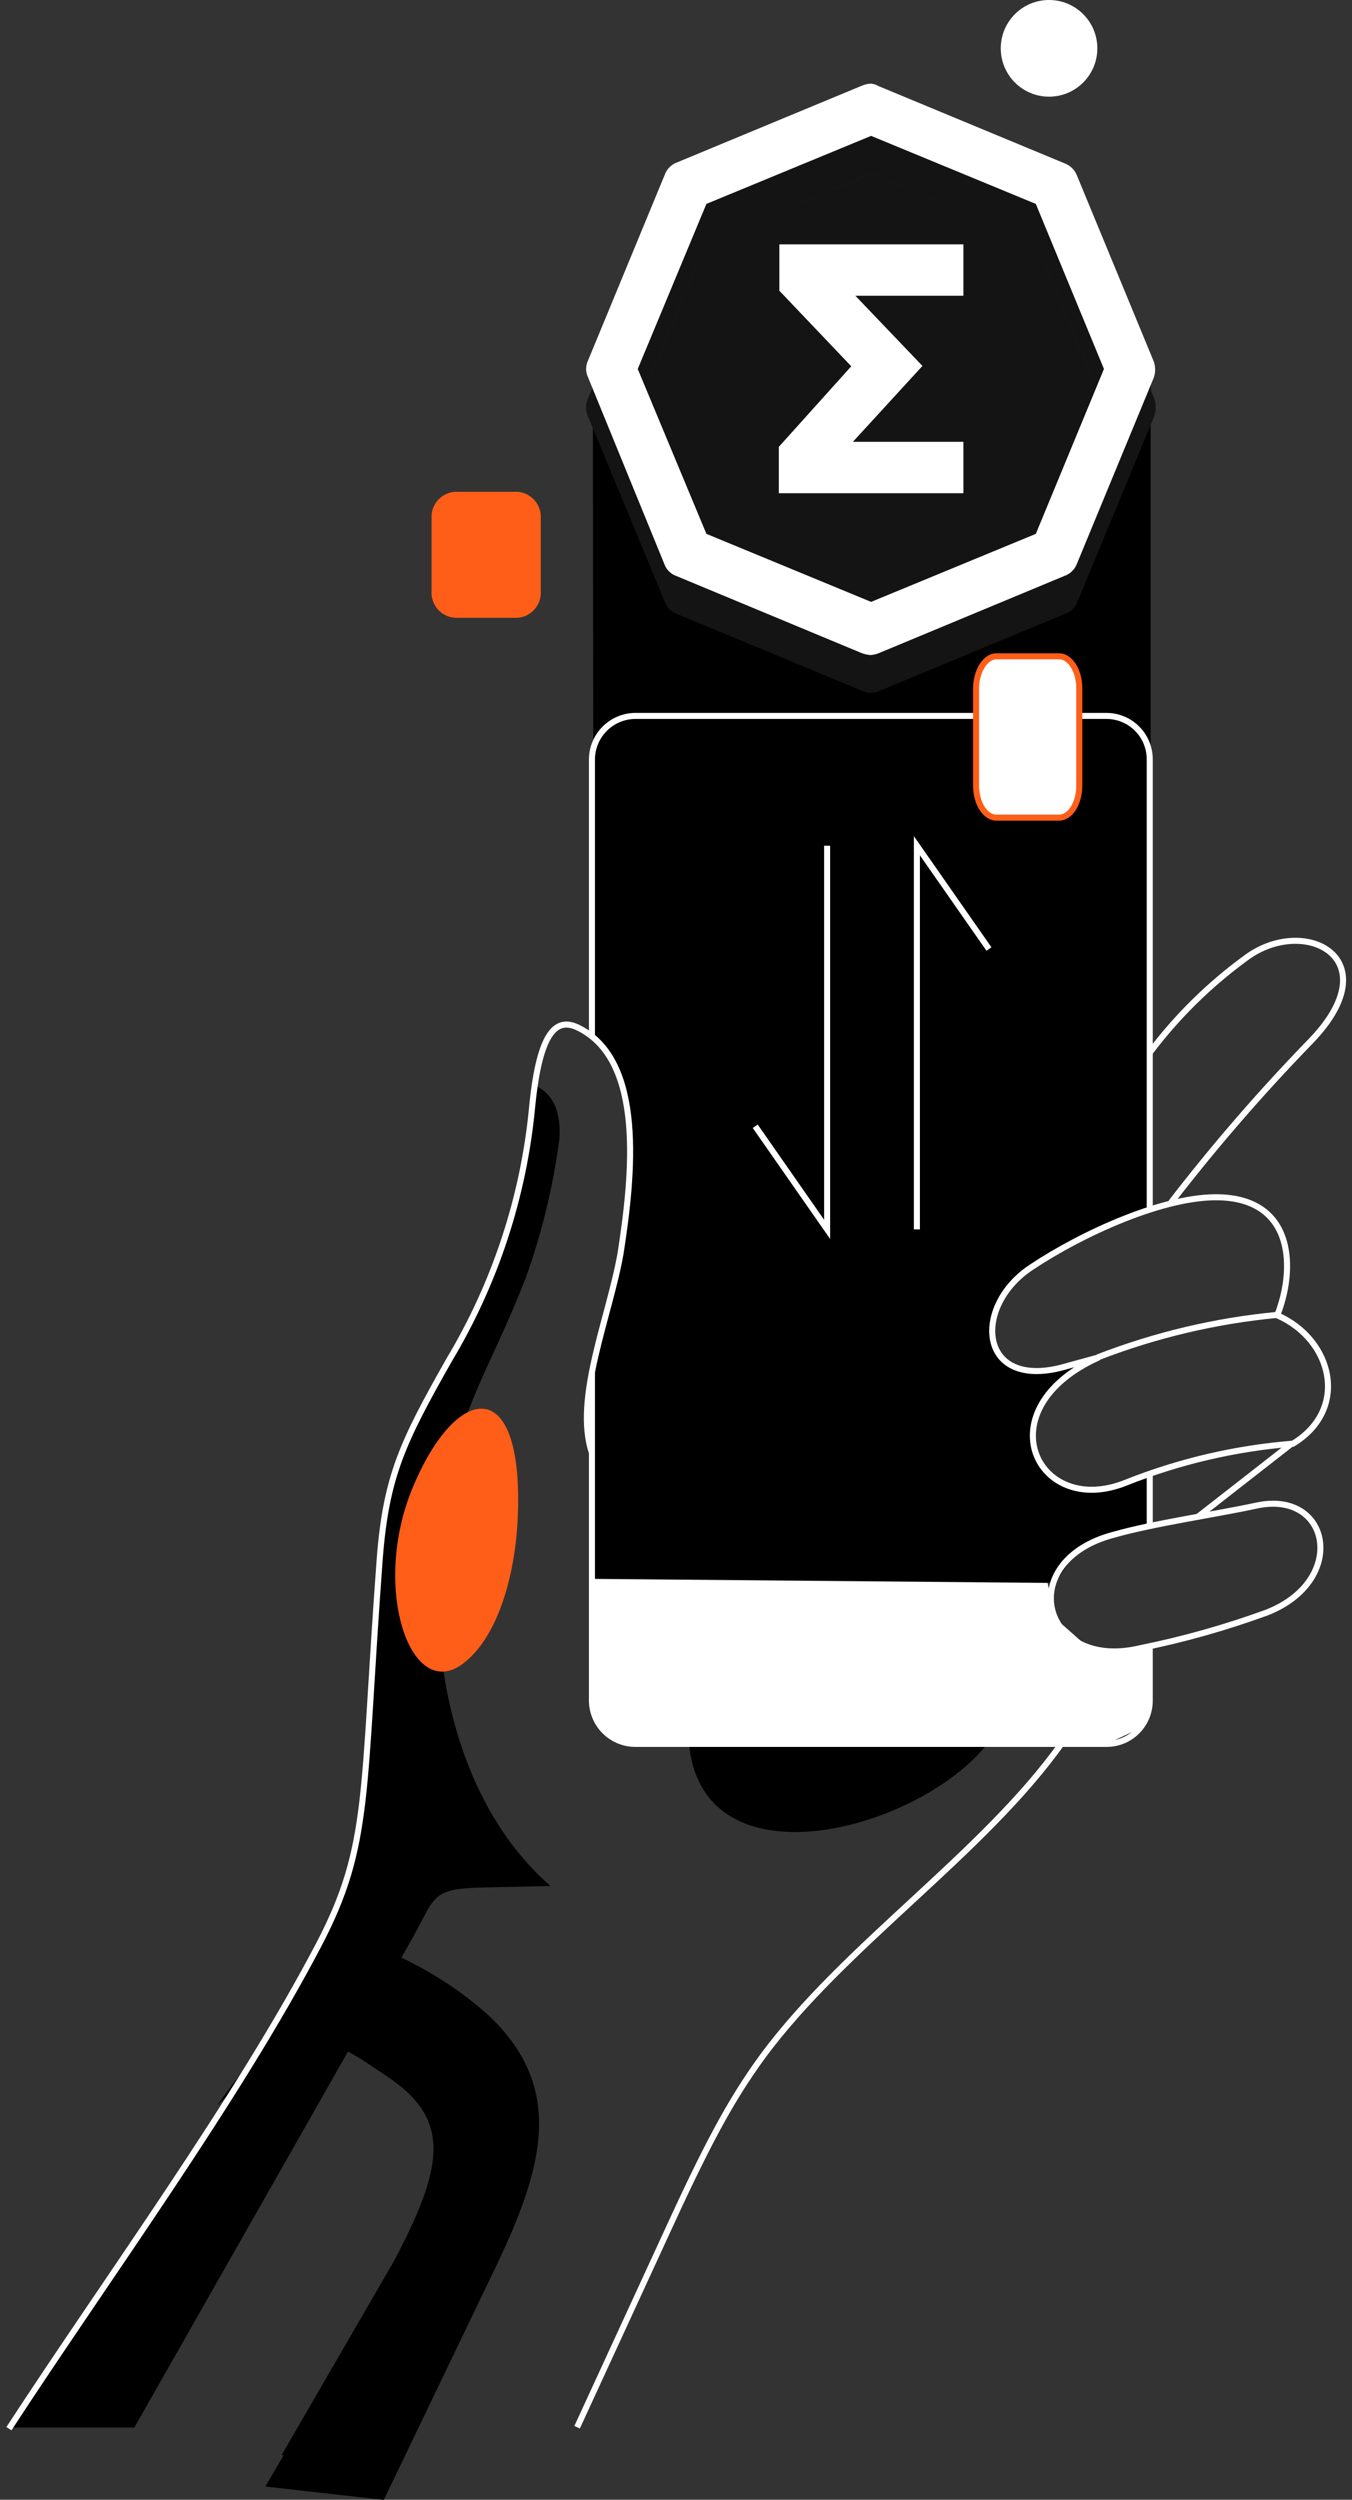 <svg width="224" height="414" viewBox="0 0 224 414" fill="none" xmlns="http://www.w3.org/2000/svg">
<rect x="0" y="0" width="224" height="414" fill="#333333" stroke="none"/>
<g clipPath="url(#clip0_705_21660)">
<path fillRule="evenodd" clipRule="evenodd" d="M43.97 411.806L63.585 414.03L81.985 375.752C90.133 358.822 93.57 345.894 81.156 333.975C77.266 330.445 72.921 327.454 68.237 325.08C63.674 322.619 56.148 320.247 52.237 323.034L48.563 329.735L38.578 346.428C45.689 338.897 50.607 330.625 59.822 334.39C76.978 347.229 75.348 356.39 63.585 378.213L43.97 411.806Z" fill="url(#paint0_linear_705_21660)"/>
<path fillRule="evenodd" clipRule="evenodd" d="M46.667 406.588L51.822 407.151L69.6 376.078C82.341 353.929 80.385 346.428 61.185 335.28C59.189 333.858 56.785 333.126 54.335 333.196C51.886 333.265 49.527 334.132 47.615 335.665C44.085 338.657 40.904 342.039 38.133 345.746L35.941 348.711C38.747 345.995 41.814 343.562 45.096 341.447C53.57 335.784 57.333 339.401 64.03 343.819C74.756 350.905 73.689 358.644 65.185 374.625L46.667 406.588Z" fill="url(#paint1_linear_705_21660)"/>
<path fillRule="evenodd" clipRule="evenodd" d="M98.222 62.324H190.637V200.166C183.724 202.486 177.133 205.674 171.022 209.654C161.215 216.117 162.133 230.112 176.267 226.347C178.222 225.783 180.178 225.279 182.193 224.716C163.141 233.285 171.881 251.401 186.667 245.471C188.059 244.967 189.363 244.729 190.667 244.225V252.409L184.889 254.128L177.926 257.479L174.815 262.134L98.341 261.393V225.516L101.541 214.309L104.296 198.772L104.711 190.767L102.904 178.403L98.341 171.198L98.222 62.324Z" fill="url(#paint2_linear_705_21660)"/>
<path fillRule="evenodd" clipRule="evenodd" d="M85.659 198.238L88.445 185.4L88.593 179.737C91.2 180.982 93.007 183.354 92.681 188.632C91.651 196.469 89.783 204.172 87.111 211.611C83.526 220.861 80.415 226.435 78.044 232.543C68.889 255.107 69.541 293.385 91.2 312.361L79.941 312.598C71.052 312.835 72.326 314.08 67.763 321.997L22.252 402.051H1.659L21.926 371.957L39.556 345.064L46.015 334.361L51.081 325.466L54.519 318.854L57.63 310.759L59.763 300.678L60.8 290.627L61.778 275.506L62.933 258.012L63.496 252.853L65.215 244.581L68.178 237.228L73.007 228.007L78.133 218.341L81.333 211.551L83.793 205.088L85.659 198.238Z" fill="url(#paint3_linear_705_21660)"/>
<path fillRule="evenodd" clipRule="evenodd" d="M114.341 281.792C109.748 316.867 157.719 302.724 165.896 285.142C169.985 276.395 114.578 279.924 114.341 281.792Z" fill="url(#paint4_linear_705_21660)"/>
<path d="M190.489 272.541V281.703C190.481 283.588 189.729 285.393 188.397 286.726C187.066 288.059 185.261 288.811 183.378 288.819H105.185C103.306 288.796 101.511 288.038 100.182 286.709C98.854 285.379 98.097 283.583 98.074 281.703V227.088M98.074 171.643V125.685C98.105 123.808 98.864 122.015 100.191 120.687C101.518 119.36 103.309 118.6 105.185 118.569H183.378C185.259 118.585 187.059 119.34 188.389 120.671C189.719 122.002 190.473 123.803 190.489 125.685V200.166M190.489 243.84V252.735" stroke="white" strokeWidth="3" strokeLinecap="round" strokeLinejoin="round"/>
<path fillRule="evenodd" clipRule="evenodd" d="M144.326 20.221C143.822 20.213 143.321 20.293 142.844 20.458L112.119 33.208C111.668 33.394 111.261 33.672 110.925 34.024C110.588 34.376 110.329 34.795 110.163 35.254L97.422 66.001C97.203 66.464 97.09 66.97 97.09 67.483C97.09 67.996 97.203 68.502 97.422 68.965L110.163 99.712C110.331 100.159 110.592 100.565 110.929 100.902C111.267 101.24 111.672 101.501 112.119 101.669L142.844 114.419C143.307 114.639 143.814 114.751 144.326 114.745C144.81 114.751 145.288 114.639 145.719 114.419L176.444 101.669C176.903 101.504 177.321 101.244 177.673 100.907C178.025 100.57 178.303 100.163 178.489 99.712L191.23 68.965C191.576 68.007 191.576 66.958 191.23 66.001L178.489 35.254C178.306 34.791 178.03 34.371 177.678 34.019C177.327 33.667 176.907 33.391 176.444 33.208L145.719 20.458C145.274 20.288 144.801 20.208 144.326 20.221ZM144.326 28.79L171.615 40.087L182.904 67.394L171.615 94.701L144.326 106.057L117.037 94.701L105.659 67.394L117.037 40.087L144.326 28.79Z" fill="#141414"/>
<path fillRule="evenodd" clipRule="evenodd" d="M182.904 67.394L171.615 40.057L144.326 28.79L117.037 40.057L105.659 67.394L117.037 94.701L144.326 106.057L171.615 94.701L182.904 67.394Z" fill="#141414"/>
<path fillRule="evenodd" clipRule="evenodd" d="M141.304 73.176H159.615V81.685H129.037V74.006L141.037 60.663L129.126 48.151V40.472H159.615V48.981H141.718L152.83 60.604L141.304 73.176Z" fill="white"/>
<path d="M144.326 13.847C143.817 13.869 143.316 13.98 142.844 14.173L112.118 26.922C111.672 27.09 111.267 27.352 110.929 27.689C110.592 28.026 110.331 28.432 110.163 28.879L97.422 59.715C97.217 60.145 97.11 60.616 97.11 61.093C97.11 61.571 97.217 62.041 97.422 62.472L110.074 93.427C110.237 93.876 110.496 94.285 110.834 94.623C111.172 94.961 111.58 95.221 112.03 95.383L142.756 108.162C143.231 108.341 143.73 108.451 144.237 108.489C144.716 108.457 145.187 108.347 145.63 108.162L176.355 95.383C176.816 95.223 177.238 94.965 177.59 94.627C177.943 94.29 178.219 93.88 178.4 93.427L191.141 62.591C191.467 61.701 191.467 60.723 191.141 59.833L178.4 28.997C178.214 28.547 177.936 28.14 177.584 27.803C177.232 27.466 176.814 27.206 176.355 27.041L145.63 14.291C145.227 14.062 144.785 13.911 144.326 13.847ZM144.326 22.504L171.615 33.771L182.904 61.108L171.615 88.416L144.326 99.683L117.037 88.416L105.659 61.108L117.037 33.771L144.326 22.504Z" fill="white"/>
<path d="M1.481 402.229C17.837 377.145 39.319 347.851 52.889 321.937C61.452 305.511 60 297.18 62.933 257.923C64 244.433 66.785 238.71 74.37 225.309C82.069 212.488 86.788 198.099 88.178 183.206C89.422 170.605 92.267 168.381 95.941 170.279C106.815 175.764 104.83 194.651 102.815 207.578C101.007 217.956 95.052 231.683 98.074 240.608" stroke="white" strokeWidth="3" strokeLinecap="round" strokeLinejoin="round"/>
<path d="M95.615 401.992L110.074 370.593C116.859 355.768 120.8 348.177 126.341 340.587C139.911 322.175 162.874 307.053 175.941 288.67" stroke="white" strokeWidth="3" strokeLinecap="round" strokeLinejoin="round"/>
<path d="M176.119 226.435C178.074 225.872 180.03 225.368 182.044 224.805C162.993 233.373 171.733 251.489 186.518 245.56C195.378 242.03 204.717 239.852 214.222 239.096C223.615 233.373 220.77 221.84 211.615 217.837C214.578 210.395 214.578 198.772 202.222 198.298C192.978 197.942 179.081 204.406 170.993 209.802C161.067 216.206 161.985 230.201 176.119 226.435Z" stroke="white" strokeWidth="3" strokeLinejoin="round"/>
<path d="M208.296 249.325C201.452 250.808 191.141 252.29 184.593 254.158C167.674 258.576 172.741 276.899 188.978 272.956C196.12 271.512 203.142 269.529 209.985 267.026C223.348 261.689 220.385 246.805 208.296 249.325Z" stroke="white" strokeWidth="3" strokeMiterlimit="10"/>
<path d="M211.496 217.778C201.345 218.749 191.375 221.114 181.867 224.805" stroke="white" strokeWidth="3" strokeMiterlimit="10"/>
<path d="M190.489 174.341C194.974 168.379 200.316 163.113 206.341 158.715C216.059 151.362 230.459 158.715 217.126 172.473C208.92 180.92 201.204 189.829 194.015 199.158" stroke="white" strokeWidth="3" strokeMiterlimit="10"/>
<path d="M214.104 239.007L198.489 251.193" stroke="white" strokeWidth="3" strokeMiterlimit="10"/>
<path fillRule="evenodd" clipRule="evenodd" d="M98.074 278.678V261.511L173.57 262.163L174.785 267.975L180.119 272.689L184.533 273.43L190.489 272.541V281.703L188.77 286.269L183.378 288.819H170.4H107.052L101.985 287.988L98.815 284.638L98.074 278.678Z" fill="white"/>
<path d="M173.807 16.011C178.226 16.011 181.807 12.427 181.807 8.005C181.807 3.584 178.226 0 173.807 0C169.389 0 165.807 3.584 165.807 8.005C165.807 12.427 169.389 16.011 173.807 16.011Z" fill="white"/>
<path fillRule="evenodd" clipRule="evenodd" d="M75.348 81.952H85.748C86.707 82.035 87.596 82.492 88.222 83.224C88.848 83.956 89.162 84.904 89.096 85.866V97.904C89.162 98.865 88.848 99.814 88.222 100.545C87.596 101.277 86.707 101.734 85.748 101.817H75.348C74.389 101.734 73.501 101.277 72.874 100.545C72.248 99.814 71.934 98.865 72 97.904V85.866C71.934 84.904 72.248 83.956 72.874 83.224C73.501 82.492 74.389 82.035 75.348 81.952Z" fill="#FF5E18" stroke="#FF5E18" strokeMiterlimit="10"/>
<path fillRule="evenodd" clipRule="evenodd" d="M165.067 108.696H175.467C177.304 108.696 178.815 111.068 178.815 114.003V130.103C178.815 133.068 177.304 135.411 175.467 135.411H165.067C163.23 135.411 161.719 133.039 161.719 130.103V114.003C161.719 111.216 163.23 108.696 165.067 108.696Z" fill="white" stroke="#FF5E18" strokeWidth="3" strokeMiterlimit="10"/>
<path d="M137.037 140.066V203.605L125.126 186.527" stroke="white" strokeWidth="3" strokeLinecap="round" strokeLinejoin="round"/>
<path d="M151.911 203.605V140.066L163.852 157.174" stroke="white" strokeWidth="3" strokeLinecap="round" strokeLinejoin="round"/>
<path fillRule="evenodd" clipRule="evenodd" d="M85.748 252.023C85.245 261.274 82.37 271.325 76.652 275.565C68 281.969 61.63 263.142 68.178 246.864C75.437 228.896 87.052 226.999 85.748 252.023Z" fill="#FF5E18"/>
</g>
<defs>
<linearGradient id="paint0_linear_705_21660" x1="63.945" y1="321.778" x2="63.945" y2="414.03" gradientUnits="userSpaceOnUse">
<stop stopColor="#FF5E18"/>
<stop offset="1" stopColor="#FF5E18" stopOpacity="0"/>
</linearGradient>
<linearGradient id="paint1_linear_705_21660" x1="59.259" y1="352.833" x2="56.811" y2="407.151" gradientUnits="userSpaceOnUse">
<stop stopColor="white"/>
<stop offset="1" stopColor="#141414" stopOpacity="0"/>
</linearGradient>
<linearGradient id="paint2_linear_705_21660" x1="75.555" y1="249.058" x2="36.989" y2="114.165" gradientUnits="userSpaceOnUse">
<stop stopColor="#FF5E18" stopOpacity="0"/>
<stop offset="1" stopColor="#FF5E18"/>
</linearGradient>
<linearGradient id="paint3_linear_705_21660" x1="59.259" y1="210.513" x2="69.644" y2="314.286" gradientUnits="userSpaceOnUse">
<stop stopColor="white"/>
<stop offset="1" stopColor="#141414" stopOpacity="0"/>
</linearGradient>
<linearGradient id="paint4_linear_705_21660" x1="158.518" y1="290.569" x2="117.033" y2="302.414" gradientUnits="userSpaceOnUse">
<stop stopColor="#FF5E18"/>
<stop offset="1" stopColor="#141414"/>
</linearGradient>
<clipPath id="clip0_705_21660">
<rect width="224" height="414" fill="white"/>
</clipPath>
</defs>
</svg>
